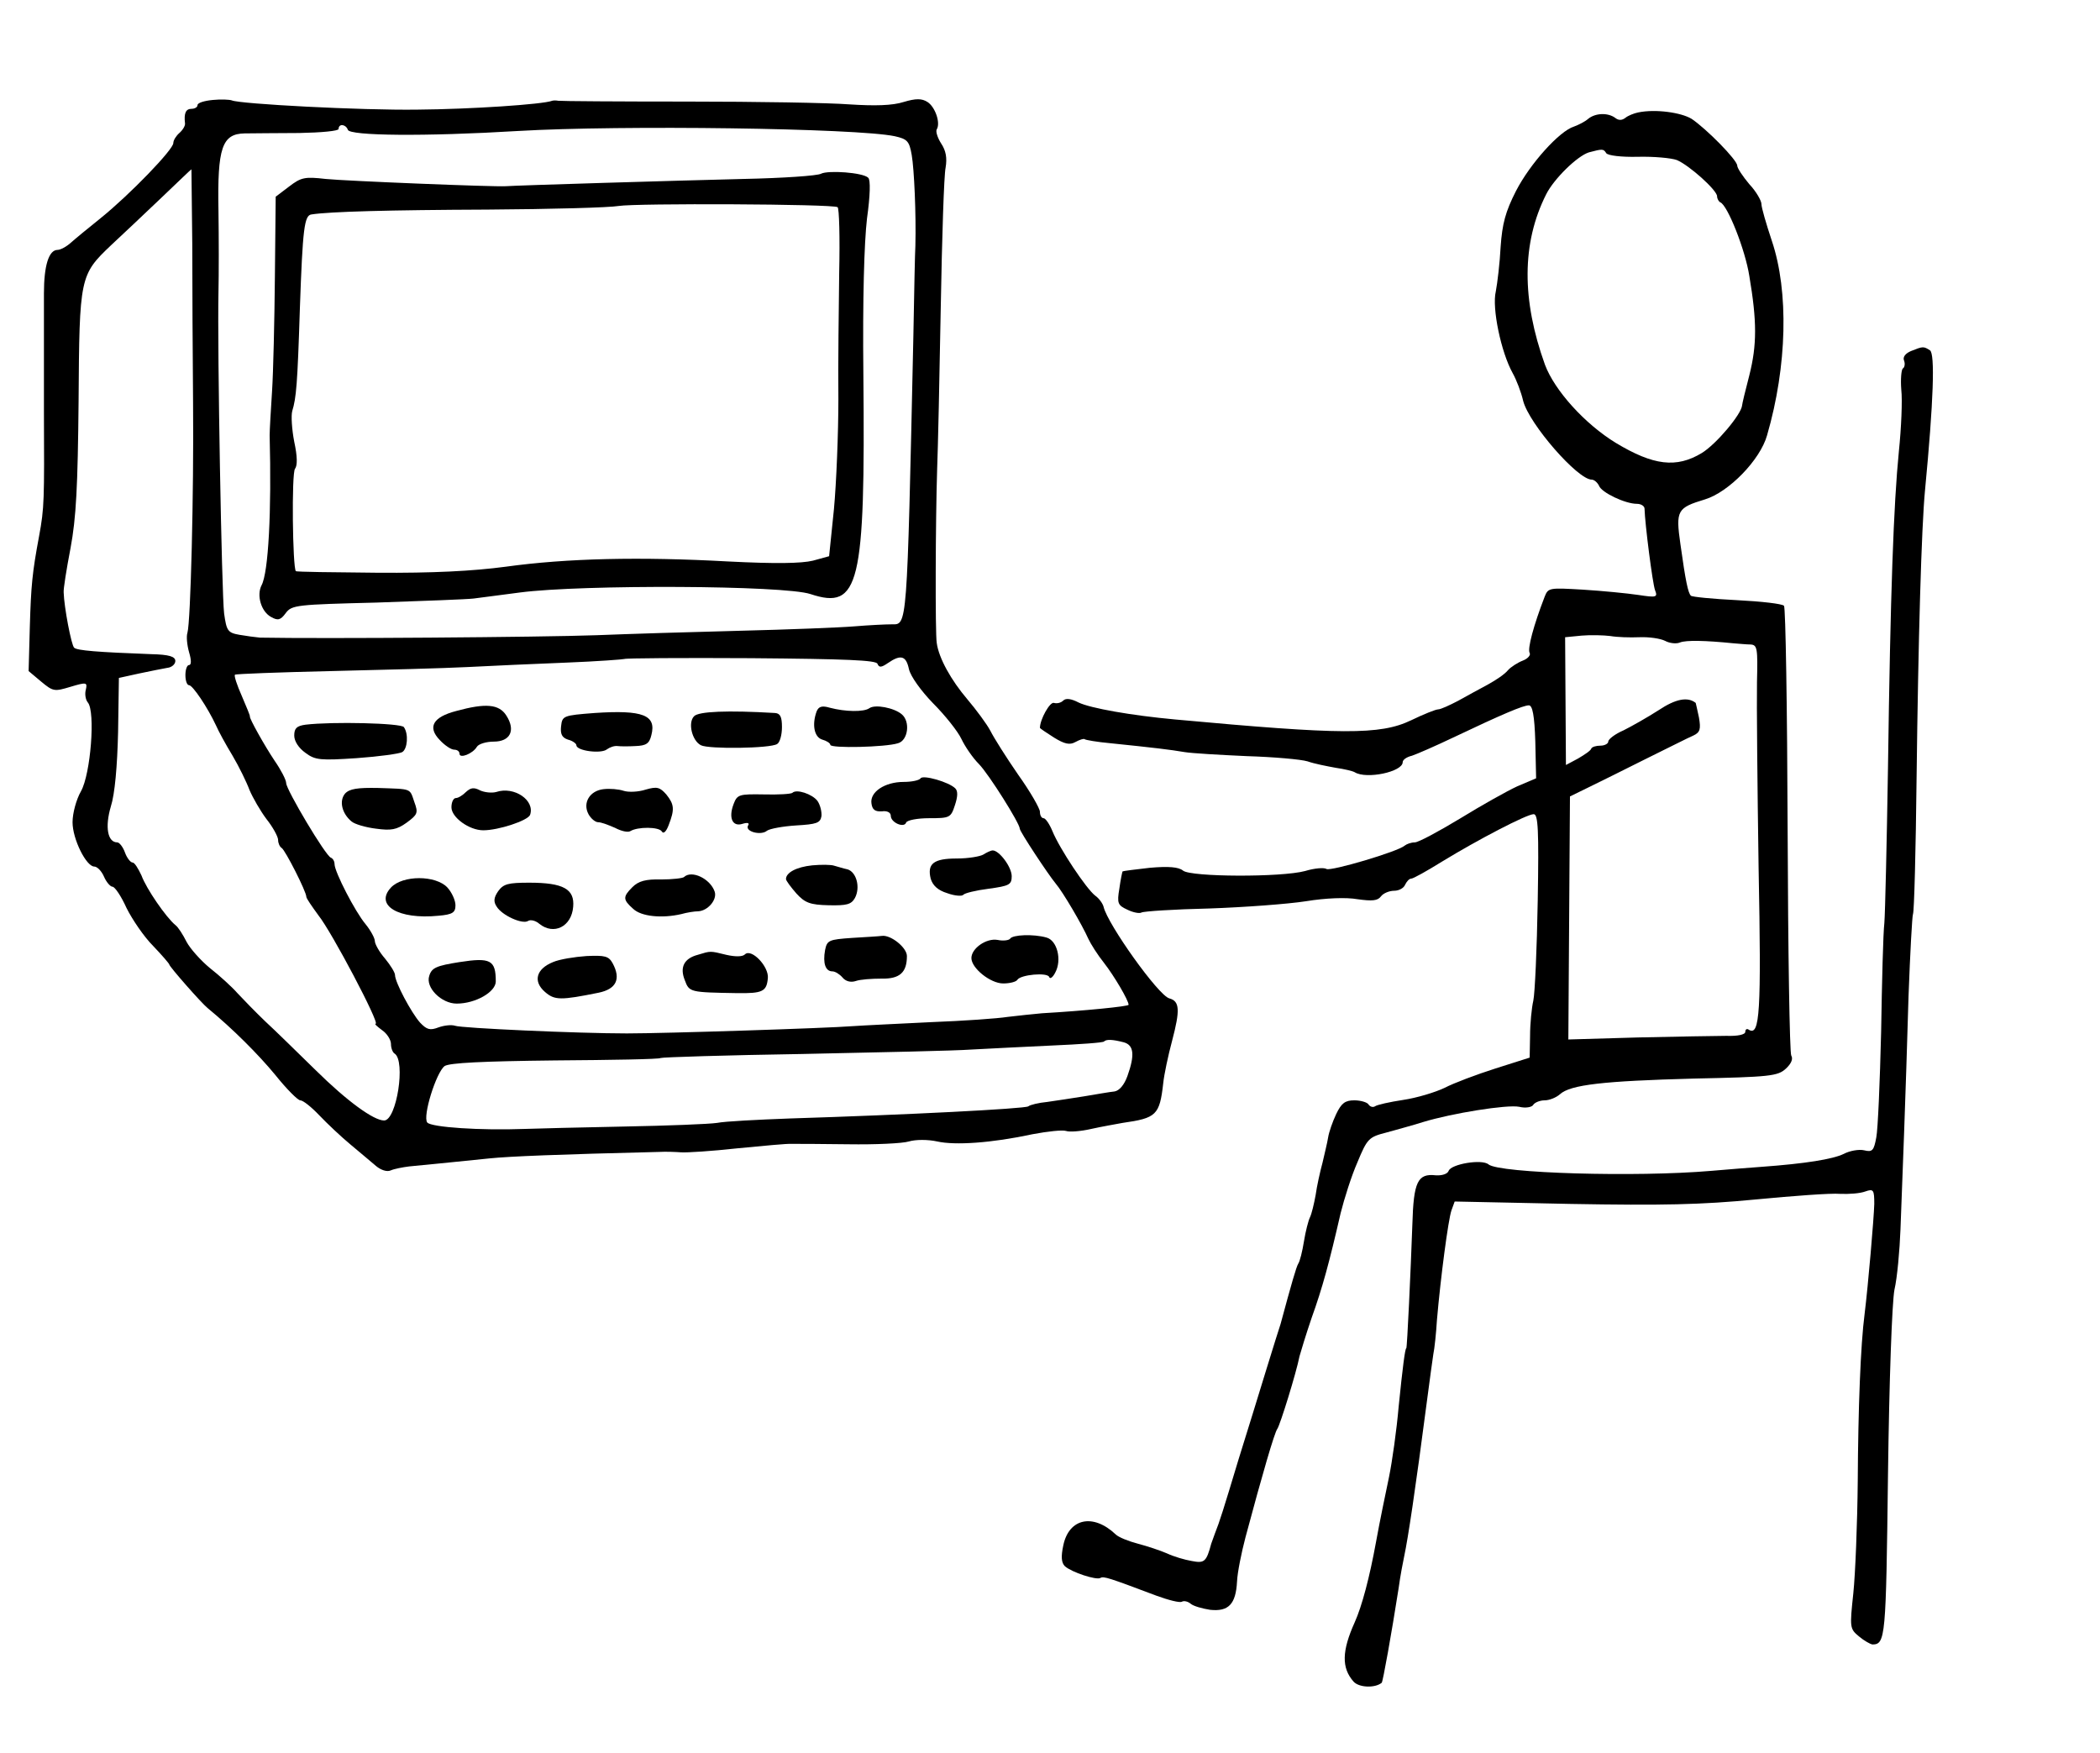 <?xml version="1.0" standalone="no"?>
<!DOCTYPE svg PUBLIC "-//W3C//DTD SVG 20010904//EN"
 "http://www.w3.org/TR/2001/REC-SVG-20010904/DTD/svg10.dtd">
<svg version="1.0" xmlns="http://www.w3.org/2000/svg"
 width="521pt" height="435pt" viewBox="0 0 521 435"
 preserveAspectRatio="xMidYMid meet">
<g transform="translate(0,435) scale(0.1,-0.1)"
fill="#000000" stroke="none">
<path d="M528 4102 c-21 -2 -38 -7 -38 -13 0 -5 -7 -9 -15 -9 -14 0 -19 -11
-16 -36 1 -6 -6 -17 -14 -24 -8 -7 -15 -18 -15 -25 0 -16 -107 -127 -180 -186
-30 -24 -64 -52 -74 -61 -11 -10 -26 -18 -33 -18 -22 0 -34 -39 -34 -108 0
-37 0 -168 0 -292 1 -221 1 -240 -12 -310 -17 -91 -20 -123 -23 -225 l-3 -110
31 -26 c30 -25 33 -25 73 -13 40 12 42 11 38 -7 -3 -10 -1 -25 5 -32 19 -23 7
-177 -17 -220 -12 -21 -21 -55 -21 -77 0 -42 34 -110 54 -110 7 0 18 -11 24
-25 6 -14 16 -25 21 -25 6 0 22 -24 35 -53 14 -28 43 -71 66 -94 22 -23 40
-44 40 -46 0 -5 80 -96 95 -108 62 -51 126 -115 168 -166 28 -35 56 -63 62
-63 7 0 28 -17 47 -37 20 -21 55 -54 78 -73 23 -19 51 -43 63 -53 12 -10 27
-15 36 -11 9 4 30 8 46 10 70 7 144 14 200 20 49 5 171 10 420 16 17 1 41 0
55 -1 14 -1 77 3 140 10 63 6 124 12 135 11 11 0 74 0 140 -1 66 -1 134 2 150
7 17 5 47 5 70 0 44 -10 135 -4 237 18 37 7 74 11 83 8 8 -3 36 -1 62 5 27 6
62 12 78 15 84 12 92 19 101 99 2 20 12 68 22 105 20 76 19 98 -7 105 -27 7
-153 184 -163 227 -2 8 -11 21 -21 28 -22 17 -88 116 -106 160 -7 17 -17 32
-22 32 -5 0 -9 7 -9 16 0 8 -24 50 -54 92 -29 42 -60 91 -69 109 -9 17 -35 52
-57 78 -40 47 -71 102 -76 140 -4 24 -3 305 1 430 2 50 6 231 9 403 3 172 8
328 12 346 4 24 1 42 -11 60 -9 14 -14 30 -11 35 10 16 -4 56 -23 68 -14 9
-29 9 -59 0 -28 -9 -72 -10 -134 -6 -51 4 -232 7 -403 7 -170 0 -314 1 -320 2
-5 1 -12 1 -15 0 -23 -9 -203 -21 -335 -22 -138 -2 -441 14 -460 23 -6 2 -27
3 -47 1z m335 -74 c4 -15 191 -17 422 -3 256 15 841 7 935 -13 31 -7 36 -12
42 -47 6 -35 11 -145 9 -225 -1 -14 -3 -115 -5 -225 -16 -732 -15 -714 -54
-714 -15 0 -56 -2 -92 -5 -36 -3 -164 -8 -285 -11 -121 -3 -281 -8 -355 -11
-137 -5 -680 -9 -835 -6 -11 1 -34 4 -51 7 -29 5 -32 10 -38 53 -6 49 -17 655
-14 797 1 44 1 135 0 202 -3 157 9 191 65 192 21 0 82 1 136 1 54 1 97 5 97
10 0 14 18 12 23 -2z m-386 -280 c0 -101 1 -280 2 -398 2 -222 -6 -543 -14
-570 -3 -9 -1 -30 4 -48 6 -20 6 -32 0 -32 -5 0 -9 -11 -9 -25 0 -14 4 -25 9
-25 9 0 46 -55 67 -100 6 -14 24 -47 41 -75 16 -27 35 -66 42 -85 8 -19 27
-52 42 -72 16 -20 29 -44 29 -52 0 -8 4 -17 9 -20 9 -6 61 -108 61 -121 0 -4
14 -24 30 -46 33 -41 153 -269 142 -269 -4 0 4 -7 16 -16 12 -8 22 -24 22 -34
0 -10 4 -21 9 -24 28 -18 5 -166 -26 -166 -26 0 -92 48 -170 125 -45 44 -101
99 -125 121 -24 23 -55 55 -69 70 -14 16 -45 44 -68 62 -22 18 -49 48 -58 65
-9 18 -21 37 -28 42 -23 19 -72 90 -84 123 -8 17 -17 32 -22 32 -5 0 -14 11
-19 25 -5 14 -14 25 -19 25 -24 0 -31 38 -16 89 10 31 16 100 18 185 l2 134
50 11 c28 6 59 12 70 14 11 1 20 9 20 17 0 11 -15 16 -60 17 -133 5 -184 9
-191 16 -7 6 -25 101 -26 137 -1 8 7 58 17 110 14 75 18 153 20 365 2 308 3
313 81 387 27 25 83 78 124 117 41 39 74 71 75 71 0 0 1 -82 2 -182z m1700
-1045 c4 -10 10 -9 26 2 32 22 45 18 52 -15 4 -18 30 -54 60 -85 29 -29 61
-69 70 -88 9 -19 28 -47 44 -63 25 -26 101 -147 101 -160 0 -7 70 -113 89
-136 18 -21 66 -103 81 -137 6 -13 23 -40 39 -60 25 -32 61 -93 61 -104 0 -4
-111 -15 -215 -21 -22 -2 -60 -6 -85 -9 -25 -4 -110 -10 -190 -13 -80 -4 -167
-8 -195 -10 -62 -5 -466 -18 -560 -18 -120 0 -410 13 -426 19 -9 3 -27 1 -41
-4 -21 -8 -29 -6 -46 12 -22 25 -62 100 -62 118 0 6 -11 24 -25 41 -14 16 -25
36 -25 43 0 7 -10 26 -23 42 -26 31 -77 130 -77 149 0 7 -4 14 -9 16 -13 4
-111 169 -111 185 0 8 -13 33 -29 56 -26 39 -62 104 -61 109 1 2 -9 25 -20 51
-12 27 -20 51 -17 53 2 2 109 6 238 9 129 3 281 7 339 10 58 3 168 8 245 11
77 3 142 8 144 9 2 2 143 3 314 2 238 -2 311 -5 314 -14z m611 -939 c25 -7 28
-31 9 -84 -8 -22 -20 -36 -32 -38 -11 -1 -45 -7 -75 -12 -30 -5 -72 -11 -92
-14 -21 -2 -42 -7 -47 -11 -10 -6 -302 -21 -591 -30 -80 -3 -161 -7 -181 -11
-20 -3 -123 -7 -230 -9 -107 -2 -219 -5 -249 -6 -107 -4 -230 4 -240 16 -12
15 22 124 43 140 12 8 94 12 273 14 141 1 260 3 263 6 4 2 162 7 352 10 189 4
378 8 419 11 41 2 131 7 200 10 69 3 127 7 129 10 6 6 22 5 49 -2z"/>
<path d="M2037 3919 c-8 -5 -95 -11 -193 -13 -164 -4 -565 -16 -589 -18 -28
-2 -398 13 -447 18 -52 6 -61 4 -91 -19 l-33 -25 -2 -199 c-1 -109 -4 -236 -7
-283 -3 -47 -6 -96 -6 -110 5 -189 -3 -340 -20 -372 -13 -25 -1 -66 24 -79 16
-9 23 -8 36 10 15 20 27 21 226 26 116 4 224 8 240 10 17 2 68 9 115 15 153
20 656 18 721 -4 121 -40 136 22 131 544 -2 190 2 328 9 388 8 57 9 96 3 101
-13 13 -99 19 -117 10z m41 -83 c4 -2 6 -75 4 -163 -1 -87 -3 -228 -2 -313 0
-85 -5 -208 -11 -273 l-12 -117 -40 -11 c-29 -7 -93 -8 -211 -2 -218 12 -399
8 -551 -13 -82 -11 -183 -16 -319 -15 -110 1 -201 2 -202 4 -8 8 -11 244 -2
254 6 8 6 30 -2 67 -6 31 -8 65 -5 76 10 33 13 65 19 255 7 199 11 231 29 233
45 7 191 11 437 12 157 1 303 5 325 9 42 7 531 5 543 -3z"/>
<path d="M1132 2586 c-58 -15 -72 -40 -41 -72 12 -13 28 -24 36 -24 7 0 13 -4
13 -10 0 -13 33 0 43 17 4 7 23 13 42 13 41 0 55 28 31 65 -18 28 -51 31 -124
11z"/>
<path d="M2026 2585 c-12 -33 -6 -64 14 -70 11 -3 20 -9 20 -13 0 -9 137 -6
168 4 25 7 31 54 9 72 -19 16 -66 25 -80 15 -14 -10 -60 -9 -98 1 -20 6 -28 3
-33 -9z"/>
<path d="M1475 2581 c-78 -6 -80 -7 -83 -33 -2 -19 2 -28 17 -33 12 -3 21 -10
21 -14 0 -14 62 -22 76 -10 7 5 18 9 26 8 7 -1 28 -1 45 0 26 1 34 6 39 27 13
50 -21 63 -141 55z"/>
<path d="M1722 2573 c-16 -16 -5 -61 17 -72 19 -10 172 -8 189 3 7 4 12 23 12
42 0 25 -4 34 -17 35 -118 7 -190 4 -201 -8z"/>
<path d="M758 2552 c-22 -3 -28 -9 -28 -27 0 -14 11 -31 28 -43 24 -18 37 -19
127 -13 56 4 106 11 113 15 13 8 16 45 4 62 -7 10 -178 14 -244 6z"/>
<path d="M2284 2419 c-3 -5 -22 -9 -42 -9 -47 0 -84 -25 -80 -53 2 -16 9 -21
26 -20 13 2 22 -3 22 -11 0 -17 33 -31 38 -17 2 6 28 11 57 11 51 0 54 1 64
32 7 21 8 35 1 42 -16 16 -80 34 -86 25z"/>
<path d="M856 2381 c-15 -18 -8 -49 16 -69 8 -7 36 -15 61 -18 37 -5 51 -3 76
15 27 20 29 24 19 51 -12 35 -5 32 -90 35 -51 1 -71 -2 -82 -14z"/>
<path d="M1156 2385 c-8 -8 -19 -15 -25 -15 -6 0 -11 -10 -11 -23 0 -25 44
-57 79 -57 38 0 110 24 116 38 13 36 -39 72 -84 57 -11 -3 -29 -1 -40 4 -15 8
-23 7 -35 -4z"/>
<path d="M1497 2392 c-34 -4 -52 -34 -37 -62 6 -11 17 -20 24 -20 8 0 26 -7
42 -14 15 -8 32 -12 38 -8 18 11 71 11 78 -1 4 -7 11 0 17 16 15 39 14 51 -6
76 -16 18 -23 20 -51 12 -18 -6 -43 -7 -55 -3 -12 4 -34 6 -50 4z"/>
<path d="M1966 2383 c-3 -3 -35 -5 -71 -4 -61 1 -66 0 -75 -24 -13 -34 -3 -57
22 -49 13 4 18 2 14 -4 -9 -15 32 -26 47 -13 7 5 40 11 72 13 51 3 60 6 63 23
1 11 -3 28 -10 38 -13 17 -52 30 -62 20z"/>
<path d="M2440 2230 c-8 -5 -38 -10 -66 -10 -58 0 -74 -13 -65 -50 5 -17 18
-29 41 -36 19 -7 37 -8 40 -4 3 4 31 11 63 15 51 7 57 10 57 31 0 23 -31 64
-47 64 -5 0 -15 -5 -23 -10z"/>
<path d="M2015 2203 c-39 -4 -65 -18 -65 -34 0 -4 12 -20 26 -36 21 -23 34
-28 80 -29 45 -1 56 2 65 18 14 26 4 64 -18 71 -10 2 -25 7 -33 9 -8 3 -33 3
-55 1z"/>
<path d="M1697 2174 c-3 -3 -29 -6 -57 -6 -38 1 -56 -4 -71 -19 -24 -24 -24
-31 2 -54 20 -19 71 -24 119 -13 14 4 33 7 42 7 24 1 48 29 41 49 -11 32 -57
54 -76 36z"/>
<path d="M970 2148 c-41 -44 18 -80 118 -70 35 3 42 8 42 26 0 12 -9 32 -20
44 -29 31 -111 31 -140 0z"/>
<path d="M1236 2139 c-11 -16 -12 -26 -4 -38 13 -22 64 -45 78 -36 6 4 19 1
28 -7 36 -29 80 -7 84 42 4 44 -24 60 -109 60 -52 0 -64 -3 -77 -21z"/>
<path d="M2114 2023 c-58 -4 -62 -6 -67 -30 -6 -33 1 -53 18 -53 7 0 18 -7 25
-15 8 -10 21 -13 33 -9 11 4 40 6 64 6 45 -1 63 15 63 56 0 21 -40 53 -62 50
-7 -1 -41 -3 -74 -5z"/>
<path d="M2506 2021 c-3 -4 -17 -6 -31 -3 -28 5 -65 -21 -65 -45 0 -25 47 -63
79 -63 16 0 32 4 35 9 8 13 75 19 79 7 2 -6 9 -1 15 11 17 31 5 80 -22 87 -32
9 -84 7 -90 -3z"/>
<path d="M1731 1981 c-34 -9 -45 -31 -32 -63 11 -30 13 -30 129 -32 64 -1 74
4 77 37 3 29 -41 75 -57 59 -6 -6 -24 -6 -46 -1 -41 10 -38 10 -71 0z"/>
<path d="M1372 1963 c-42 -17 -50 -48 -20 -74 24 -21 39 -21 133 -2 44 9 56
34 35 73 -10 18 -19 20 -65 18 -29 -2 -67 -8 -83 -15z"/>
<path d="M1140 1963 c-57 -9 -69 -14 -75 -34 -10 -29 30 -69 68 -69 47 0 97
29 97 55 0 53 -13 60 -90 48z"/>
<path d="M4064 4071 c-10 -2 -25 -8 -31 -13 -9 -7 -17 -7 -25 -1 -18 14 -50
13 -68 -2 -8 -7 -24 -15 -35 -19 -36 -11 -109 -92 -144 -160 -26 -51 -34 -81
-38 -138 -2 -40 -8 -90 -12 -111 -10 -41 13 -151 42 -203 9 -16 21 -47 26 -69
15 -57 135 -195 170 -195 6 0 14 -7 18 -15 6 -17 65 -45 94 -45 11 0 19 -6 19
-12 1 -38 20 -186 26 -202 7 -18 4 -19 -42 -12 -27 4 -88 10 -136 13 -85 5
-87 5 -96 -18 -27 -70 -43 -129 -37 -139 3 -5 -4 -14 -17 -19 -13 -5 -30 -16
-37 -24 -7 -9 -29 -24 -49 -35 -20 -11 -54 -29 -75 -41 -21 -11 -43 -21 -49
-21 -6 0 -36 -12 -67 -27 -77 -37 -173 -36 -586 2 -109 10 -210 28 -239 42
-19 10 -32 11 -38 5 -6 -6 -16 -8 -23 -6 -10 4 -35 -41 -35 -62 0 -1 16 -12
35 -24 26 -16 39 -19 53 -11 11 6 21 9 23 7 2 -2 31 -7 64 -10 107 -11 149
-16 184 -22 18 -3 88 -7 154 -10 66 -2 135 -8 151 -13 17 -6 48 -12 70 -16 21
-3 42 -8 47 -11 29 -18 119 1 119 25 0 6 10 13 23 16 12 4 58 24 102 45 122
58 174 80 188 80 9 0 14 -25 16 -90 l2 -91 -47 -20 c-26 -12 -90 -48 -142 -80
-53 -32 -103 -59 -112 -59 -9 0 -20 -4 -25 -8 -17 -15 -183 -64 -194 -58 -6 4
-30 2 -53 -5 -59 -16 -284 -15 -303 1 -11 9 -36 11 -82 7 -36 -4 -67 -8 -68
-9 -1 -2 -5 -21 -8 -43 -6 -36 -4 -41 20 -52 14 -7 30 -10 35 -7 5 3 80 8 168
10 87 3 195 11 240 18 49 8 100 10 128 5 36 -5 50 -4 58 7 6 8 21 14 33 14 12
0 24 7 27 15 4 8 10 15 15 15 5 0 39 19 76 42 90 55 211 118 228 118 11 0 13
-39 10 -215 -2 -119 -7 -230 -11 -248 -4 -17 -8 -57 -8 -87 l-1 -54 -85 -27
c-47 -15 -103 -36 -126 -48 -23 -11 -69 -25 -103 -30 -33 -5 -65 -12 -70 -16
-5 -3 -12 -1 -16 5 -3 5 -19 10 -35 10 -23 0 -32 -7 -45 -34 -9 -19 -18 -45
-20 -58 -2 -13 -9 -41 -14 -63 -6 -22 -14 -58 -17 -80 -4 -22 -10 -47 -14 -55
-4 -8 -11 -35 -15 -60 -4 -25 -10 -49 -14 -55 -5 -8 -17 -50 -44 -150 -2 -5
-18 -57 -36 -115 -18 -58 -48 -157 -68 -220 -38 -126 -47 -155 -59 -185 -4
-11 -8 -22 -9 -25 -12 -45 -17 -49 -48 -43 -18 3 -45 11 -62 19 -16 7 -49 18
-72 24 -23 6 -48 16 -55 23 -56 53 -116 40 -130 -27 -6 -28 -5 -43 4 -52 17
-15 78 -35 88 -29 8 5 22 0 139 -44 30 -11 58 -18 63 -15 5 3 15 1 22 -5 7 -6
29 -12 48 -15 46 -5 64 14 67 70 1 23 11 72 21 110 42 157 72 260 79 269 7 10
47 139 55 180 3 11 16 54 30 95 27 75 44 138 72 260 9 36 27 93 42 127 24 58
28 62 71 73 25 7 66 18 91 26 72 22 209 44 239 38 16 -4 32 -1 35 5 4 6 17 11
28 11 12 0 29 7 38 15 26 24 109 33 332 39 189 4 209 6 229 25 13 12 18 24 13
32 -4 7 -8 259 -9 561 -1 301 -5 551 -9 555 -4 5 -57 11 -117 14 -60 3 -111 8
-114 11 -7 7 -13 35 -26 128 -12 84 -8 90 61 111 59 18 137 98 154 159 50 172
54 357 12 482 -14 42 -26 83 -26 92 0 8 -13 31 -30 49 -16 19 -30 40 -30 46 0
14 -76 91 -113 116 -26 16 -90 25 -133 16z m-79 -101 c4 -6 38 -10 78 -9 40 1
83 -3 97 -8 31 -13 100 -75 100 -90 0 -6 4 -13 8 -15 18 -7 62 -118 72 -183
19 -112 19 -171 0 -246 -10 -38 -18 -72 -18 -75 -2 -22 -64 -96 -100 -118 -63
-38 -120 -31 -213 25 -77 47 -152 130 -176 194 -58 161 -58 302 3 423 19 38
77 95 106 104 34 9 36 9 43 -2z m82 -1201 c24 1 52 -3 64 -9 11 -6 28 -8 37
-4 15 6 63 5 132 -2 14 -1 33 -3 43 -3 17 -1 18 -10 16 -93 -1 -51 1 -259 4
-461 7 -360 3 -418 -24 -402 -5 4 -9 1 -9 -5 0 -7 -19 -11 -47 -10 -27 0 -125
-2 -220 -4 l-172 -5 2 301 2 302 45 22 c25 12 89 44 143 71 53 26 106 53 118
58 17 8 19 16 14 45 -4 19 -8 36 -8 36 -20 16 -50 10 -92 -18 -28 -18 -67 -40
-87 -50 -21 -9 -38 -22 -38 -28 0 -5 -9 -10 -19 -10 -11 0 -21 -3 -23 -7 -1
-5 -16 -15 -33 -25 l-30 -16 -1 158 -1 159 41 4 c22 2 55 1 71 -1 17 -3 49 -4
72 -3z"/>
<path d="M4741 3479 c-14 -6 -21 -15 -17 -24 3 -8 1 -17 -3 -19 -4 -3 -6 -27
-4 -53 3 -26 0 -95 -6 -153 -13 -131 -21 -348 -27 -785 -3 -187 -7 -360 -9
-385 -3 -25 -6 -146 -8 -270 -3 -124 -8 -242 -12 -262 -6 -33 -10 -37 -30 -32
-13 3 -36 -1 -51 -9 -27 -13 -94 -24 -204 -32 -25 -2 -81 -6 -125 -10 -186
-16 -525 -6 -552 16 -16 14 -93 1 -99 -16 -3 -8 -17 -12 -32 -11 -45 5 -55
-16 -58 -122 -4 -114 -13 -307 -15 -307 -3 0 -9 -46 -19 -145 -5 -58 -16 -136
-24 -175 -8 -38 -23 -110 -32 -160 -16 -88 -35 -160 -53 -200 -32 -71 -33
-113 -3 -147 13 -15 53 -17 70 -3 3 3 24 120 42 235 4 30 11 66 14 80 9 42 27
160 57 390 6 47 13 96 15 110 3 14 7 52 9 85 9 105 28 249 36 272 l8 22 288
-6 c227 -4 324 -2 458 11 94 9 188 16 210 14 22 -1 50 1 63 6 20 7 22 4 22
-31 -1 -36 -15 -200 -24 -273 -10 -76 -16 -234 -17 -415 -1 -105 -6 -230 -11
-278 -9 -85 -9 -88 14 -107 13 -11 28 -19 33 -20 33 0 34 16 39 420 3 236 10
428 16 460 7 30 13 98 15 150 2 52 6 160 9 240 3 80 8 233 11 339 4 107 9 199
11 203 3 5 7 158 9 341 4 335 12 620 21 712 21 220 25 338 12 346 -16 10 -17
10 -47 -2z"/>
</g>
</svg>

